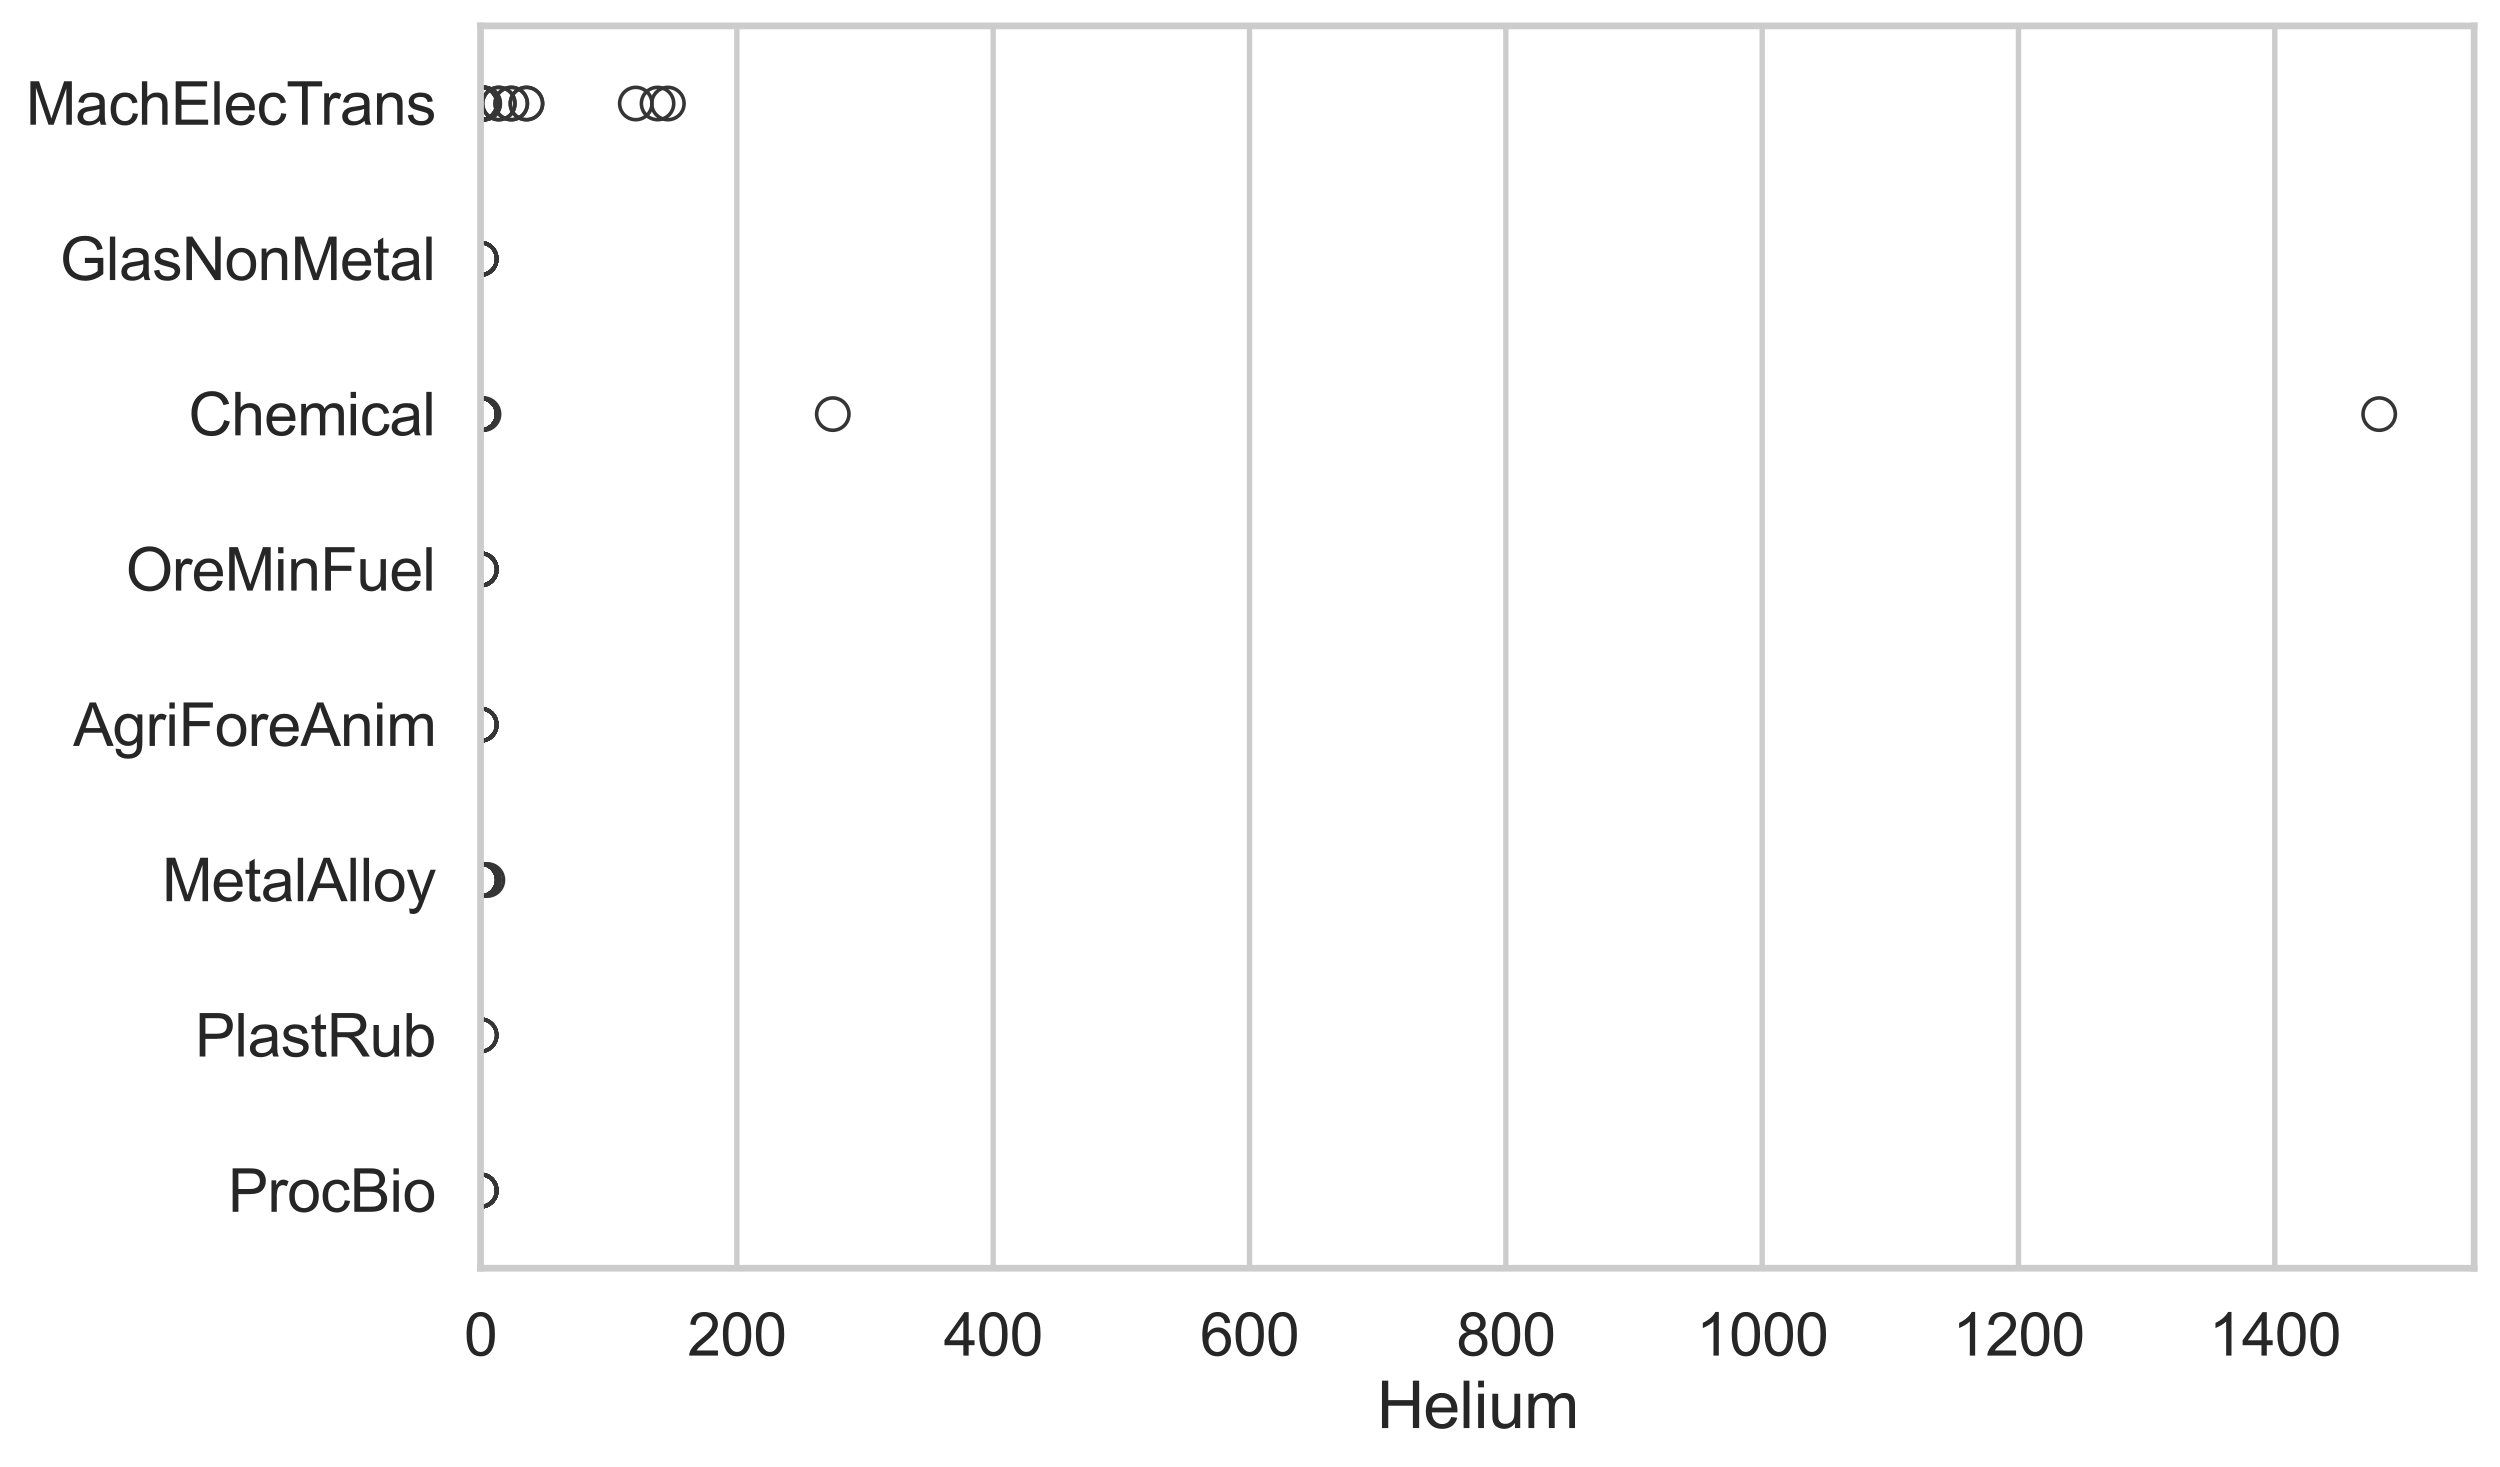 <?xml version="1.0" encoding="utf-8" standalone="no"?>
<!DOCTYPE svg PUBLIC "-//W3C//DTD SVG 1.1//EN"
  "http://www.w3.org/Graphics/SVG/1.1/DTD/svg11.dtd">
<svg xmlns:xlink="http://www.w3.org/1999/xlink" width="695.577pt" height="408.111pt" viewBox="0 0 695.577 408.111" xmlns="http://www.w3.org/2000/svg" version="1.1">
 <defs>
  <style type="text/css">*{stroke-linejoin: round; stroke-linecap: butt}</style>
 </defs>
 <g id="figure_1">
  <g id="patch_1">
   <path d="M 0 408.111 
L 695.577 408.111 
L 695.577 0 
L 0 0 
z
" style="fill: #ffffff"/>
  </g>
  <g id="axes_1">
   <g id="patch_2">
    <path d="M 133.697 352.86 
L 688.377 352.86 
L 688.377 7.2 
L 133.697 7.2 
z
" style="fill: #ffffff"/>
   </g>
   <g id="matplotlib.axis_1">
    <g id="xtick_1">
     <g id="line2d_1">
      <path d="M 133.697 352.86 
L 133.697 7.2 
" clip-path="url(#peb23171f47)" style="fill: none; stroke: #cccccc; stroke-width: 1.5; stroke-linecap: round"/>
     </g>
     <g id="text_1">
      <!-- 0 -->
      <g style="fill: #262626" transform="translate(129.109 377.17) scale(0.165 -0.165)">
       <defs>
        <path id="ArialMT-30" d="M 266 2259 
Q 266 3072 433 3567 
Q 600 4063 929 4331 
Q 1259 4600 1759 4600 
Q 2128 4600 2406 4451 
Q 2684 4303 2865 4023 
Q 3047 3744 3150 3342 
Q 3253 2941 3253 2259 
Q 3253 1453 3087 958 
Q 2922 463 2592 192 
Q 2263 -78 1759 -78 
Q 1097 -78 719 397 
Q 266 969 266 2259 
z
M 844 2259 
Q 844 1131 1108 757 
Q 1372 384 1759 384 
Q 2147 384 2411 759 
Q 2675 1134 2675 2259 
Q 2675 3391 2411 3762 
Q 2147 4134 1753 4134 
Q 1366 4134 1134 3806 
Q 844 3388 844 2259 
z
" transform="scale(0.016)"/>
       </defs>
       <use xlink:href="#ArialMT-30"/>
      </g>
     </g>
    </g>
    <g id="xtick_2">
     <g id="line2d_2">
      <path d="M 205.015 352.86 
L 205.015 7.2 
" clip-path="url(#peb23171f47)" style="fill: none; stroke: #cccccc; stroke-width: 1.5; stroke-linecap: round"/>
     </g>
     <g id="text_2">
      <!-- 200 -->
      <g style="fill: #262626" transform="translate(191.252 377.17) scale(0.165 -0.165)">
       <defs>
        <path id="ArialMT-32" d="M 3222 541 
L 3222 0 
L 194 0 
Q 188 203 259 391 
Q 375 700 629 1000 
Q 884 1300 1366 1694 
Q 2113 2306 2375 2664 
Q 2638 3022 2638 3341 
Q 2638 3675 2398 3904 
Q 2159 4134 1775 4134 
Q 1369 4134 1125 3890 
Q 881 3647 878 3216 
L 300 3275 
Q 359 3922 746 4261 
Q 1134 4600 1788 4600 
Q 2447 4600 2831 4234 
Q 3216 3869 3216 3328 
Q 3216 3053 3103 2787 
Q 2991 2522 2730 2228 
Q 2469 1934 1863 1422 
Q 1356 997 1212 845 
Q 1069 694 975 541 
L 3222 541 
z
" transform="scale(0.016)"/>
       </defs>
       <use xlink:href="#ArialMT-32"/>
       <use xlink:href="#ArialMT-30" transform="translate(55.615 0)"/>
       <use xlink:href="#ArialMT-30" transform="translate(111.23 0)"/>
      </g>
     </g>
    </g>
    <g id="xtick_3">
     <g id="line2d_3">
      <path d="M 276.333 352.86 
L 276.333 7.2 
" clip-path="url(#peb23171f47)" style="fill: none; stroke: #cccccc; stroke-width: 1.5; stroke-linecap: round"/>
     </g>
     <g id="text_3">
      <!-- 400 -->
      <g style="fill: #262626" transform="translate(262.57 377.17) scale(0.165 -0.165)">
       <defs>
        <path id="ArialMT-34" d="M 2069 0 
L 2069 1097 
L 81 1097 
L 81 1613 
L 2172 4581 
L 2631 4581 
L 2631 1613 
L 3250 1613 
L 3250 1097 
L 2631 1097 
L 2631 0 
L 2069 0 
z
M 2069 1613 
L 2069 3678 
L 634 1613 
L 2069 1613 
z
" transform="scale(0.016)"/>
       </defs>
       <use xlink:href="#ArialMT-34"/>
       <use xlink:href="#ArialMT-30" transform="translate(55.615 0)"/>
       <use xlink:href="#ArialMT-30" transform="translate(111.23 0)"/>
      </g>
     </g>
    </g>
    <g id="xtick_4">
     <g id="line2d_4">
      <path d="M 347.651 352.86 
L 347.651 7.2 
" clip-path="url(#peb23171f47)" style="fill: none; stroke: #cccccc; stroke-width: 1.5; stroke-linecap: round"/>
     </g>
     <g id="text_4">
      <!-- 600 -->
      <g style="fill: #262626" transform="translate(333.888 377.17) scale(0.165 -0.165)">
       <defs>
        <path id="ArialMT-36" d="M 3184 3459 
L 2625 3416 
Q 2550 3747 2413 3897 
Q 2184 4138 1850 4138 
Q 1581 4138 1378 3988 
Q 1113 3794 959 3422 
Q 806 3050 800 2363 
Q 1003 2672 1297 2822 
Q 1591 2972 1913 2972 
Q 2475 2972 2870 2558 
Q 3266 2144 3266 1488 
Q 3266 1056 3080 686 
Q 2894 316 2569 119 
Q 2244 -78 1831 -78 
Q 1128 -78 684 439 
Q 241 956 241 2144 
Q 241 3472 731 4075 
Q 1159 4600 1884 4600 
Q 2425 4600 2770 4297 
Q 3116 3994 3184 3459 
z
M 888 1484 
Q 888 1194 1011 928 
Q 1134 663 1356 523 
Q 1578 384 1822 384 
Q 2178 384 2434 671 
Q 2691 959 2691 1453 
Q 2691 1928 2437 2201 
Q 2184 2475 1800 2475 
Q 1419 2475 1153 2201 
Q 888 1928 888 1484 
z
" transform="scale(0.016)"/>
       </defs>
       <use xlink:href="#ArialMT-36"/>
       <use xlink:href="#ArialMT-30" transform="translate(55.615 0)"/>
       <use xlink:href="#ArialMT-30" transform="translate(111.23 0)"/>
      </g>
     </g>
    </g>
    <g id="xtick_5">
     <g id="line2d_5">
      <path d="M 418.969 352.86 
L 418.969 7.2 
" clip-path="url(#peb23171f47)" style="fill: none; stroke: #cccccc; stroke-width: 1.5; stroke-linecap: round"/>
     </g>
     <g id="text_5">
      <!-- 800 -->
      <g style="fill: #262626" transform="translate(405.206 377.17) scale(0.165 -0.165)">
       <defs>
        <path id="ArialMT-38" d="M 1131 2484 
Q 781 2613 612 2850 
Q 444 3088 444 3419 
Q 444 3919 803 4259 
Q 1163 4600 1759 4600 
Q 2359 4600 2725 4251 
Q 3091 3903 3091 3403 
Q 3091 3084 2923 2848 
Q 2756 2613 2416 2484 
Q 2838 2347 3058 2040 
Q 3278 1734 3278 1309 
Q 3278 722 2862 322 
Q 2447 -78 1769 -78 
Q 1091 -78 675 323 
Q 259 725 259 1325 
Q 259 1772 486 2073 
Q 713 2375 1131 2484 
z
M 1019 3438 
Q 1019 3113 1228 2906 
Q 1438 2700 1772 2700 
Q 2097 2700 2305 2904 
Q 2513 3109 2513 3406 
Q 2513 3716 2298 3927 
Q 2084 4138 1766 4138 
Q 1444 4138 1231 3931 
Q 1019 3725 1019 3438 
z
M 838 1322 
Q 838 1081 952 856 
Q 1066 631 1291 507 
Q 1516 384 1775 384 
Q 2178 384 2440 643 
Q 2703 903 2703 1303 
Q 2703 1709 2433 1975 
Q 2163 2241 1756 2241 
Q 1359 2241 1098 1978 
Q 838 1716 838 1322 
z
" transform="scale(0.016)"/>
       </defs>
       <use xlink:href="#ArialMT-38"/>
       <use xlink:href="#ArialMT-30" transform="translate(55.615 0)"/>
       <use xlink:href="#ArialMT-30" transform="translate(111.23 0)"/>
      </g>
     </g>
    </g>
    <g id="xtick_6">
     <g id="line2d_6">
      <path d="M 490.287 352.86 
L 490.287 7.2 
" clip-path="url(#peb23171f47)" style="fill: none; stroke: #cccccc; stroke-width: 1.5; stroke-linecap: round"/>
     </g>
     <g id="text_6">
      <!-- 1000 -->
      <g style="fill: #262626" transform="translate(471.936 377.17) scale(0.165 -0.165)">
       <defs>
        <path id="ArialMT-31" d="M 2384 0 
L 1822 0 
L 1822 3584 
Q 1619 3391 1289 3197 
Q 959 3003 697 2906 
L 697 3450 
Q 1169 3672 1522 3987 
Q 1875 4303 2022 4600 
L 2384 4600 
L 2384 0 
z
" transform="scale(0.016)"/>
       </defs>
       <use xlink:href="#ArialMT-31"/>
       <use xlink:href="#ArialMT-30" transform="translate(55.615 0)"/>
       <use xlink:href="#ArialMT-30" transform="translate(111.23 0)"/>
       <use xlink:href="#ArialMT-30" transform="translate(166.846 0)"/>
      </g>
     </g>
    </g>
    <g id="xtick_7">
     <g id="line2d_7">
      <path d="M 561.606 352.86 
L 561.606 7.2 
" clip-path="url(#peb23171f47)" style="fill: none; stroke: #cccccc; stroke-width: 1.5; stroke-linecap: round"/>
     </g>
     <g id="text_7">
      <!-- 1200 -->
      <g style="fill: #262626" transform="translate(543.254 377.17) scale(0.165 -0.165)">
       <use xlink:href="#ArialMT-31"/>
       <use xlink:href="#ArialMT-32" transform="translate(55.615 0)"/>
       <use xlink:href="#ArialMT-30" transform="translate(111.23 0)"/>
       <use xlink:href="#ArialMT-30" transform="translate(166.846 0)"/>
      </g>
     </g>
    </g>
    <g id="xtick_8">
     <g id="line2d_8">
      <path d="M 632.924 352.86 
L 632.924 7.2 
" clip-path="url(#peb23171f47)" style="fill: none; stroke: #cccccc; stroke-width: 1.5; stroke-linecap: round"/>
     </g>
     <g id="text_8">
      <!-- 1400 -->
      <g style="fill: #262626" transform="translate(614.573 377.17) scale(0.165 -0.165)">
       <use xlink:href="#ArialMT-31"/>
       <use xlink:href="#ArialMT-34" transform="translate(55.615 0)"/>
       <use xlink:href="#ArialMT-30" transform="translate(111.23 0)"/>
       <use xlink:href="#ArialMT-30" transform="translate(166.846 0)"/>
      </g>
     </g>
    </g>
    <g id="text_9">
     <!-- Helium -->
     <g style="fill: #262626" transform="translate(383.031 397.334) scale(0.18 -0.18)">
      <defs>
       <path id="ArialMT-48" d="M 513 0 
L 513 4581 
L 1119 4581 
L 1119 2700 
L 3500 2700 
L 3500 4581 
L 4106 4581 
L 4106 0 
L 3500 0 
L 3500 2159 
L 1119 2159 
L 1119 0 
L 513 0 
z
" transform="scale(0.016)"/>
       <path id="ArialMT-65" d="M 2694 1069 
L 3275 997 
Q 3138 488 2766 206 
Q 2394 -75 1816 -75 
Q 1088 -75 661 373 
Q 234 822 234 1631 
Q 234 2469 665 2931 
Q 1097 3394 1784 3394 
Q 2450 3394 2872 2941 
Q 3294 2488 3294 1666 
Q 3294 1616 3291 1516 
L 816 1516 
Q 847 969 1125 678 
Q 1403 388 1819 388 
Q 2128 388 2347 550 
Q 2566 713 2694 1069 
z
M 847 1978 
L 2700 1978 
Q 2663 2397 2488 2606 
Q 2219 2931 1791 2931 
Q 1403 2931 1139 2672 
Q 875 2413 847 1978 
z
" transform="scale(0.016)"/>
       <path id="ArialMT-6c" d="M 409 0 
L 409 4581 
L 972 4581 
L 972 0 
L 409 0 
z
" transform="scale(0.016)"/>
       <path id="ArialMT-69" d="M 425 3934 
L 425 4581 
L 988 4581 
L 988 3934 
L 425 3934 
z
M 425 0 
L 425 3319 
L 988 3319 
L 988 0 
L 425 0 
z
" transform="scale(0.016)"/>
       <path id="ArialMT-75" d="M 2597 0 
L 2597 488 
Q 2209 -75 1544 -75 
Q 1250 -75 995 37 
Q 741 150 617 320 
Q 494 491 444 738 
Q 409 903 409 1263 
L 409 3319 
L 972 3319 
L 972 1478 
Q 972 1038 1006 884 
Q 1059 663 1231 536 
Q 1403 409 1656 409 
Q 1909 409 2131 539 
Q 2353 669 2445 892 
Q 2538 1116 2538 1541 
L 2538 3319 
L 3100 3319 
L 3100 0 
L 2597 0 
z
" transform="scale(0.016)"/>
       <path id="ArialMT-6d" d="M 422 0 
L 422 3319 
L 925 3319 
L 925 2853 
Q 1081 3097 1340 3245 
Q 1600 3394 1931 3394 
Q 2300 3394 2536 3241 
Q 2772 3088 2869 2813 
Q 3263 3394 3894 3394 
Q 4388 3394 4653 3120 
Q 4919 2847 4919 2278 
L 4919 0 
L 4359 0 
L 4359 2091 
Q 4359 2428 4304 2576 
Q 4250 2725 4106 2815 
Q 3963 2906 3769 2906 
Q 3419 2906 3187 2673 
Q 2956 2441 2956 1928 
L 2956 0 
L 2394 0 
L 2394 2156 
Q 2394 2531 2256 2718 
Q 2119 2906 1806 2906 
Q 1569 2906 1367 2781 
Q 1166 2656 1075 2415 
Q 984 2175 984 1722 
L 984 0 
L 422 0 
z
" transform="scale(0.016)"/>
      </defs>
      <use xlink:href="#ArialMT-48"/>
      <use xlink:href="#ArialMT-65" transform="translate(72.217 0)"/>
      <use xlink:href="#ArialMT-6c" transform="translate(127.832 0)"/>
      <use xlink:href="#ArialMT-69" transform="translate(150.049 0)"/>
      <use xlink:href="#ArialMT-75" transform="translate(172.266 0)"/>
      <use xlink:href="#ArialMT-6d" transform="translate(227.881 0)"/>
     </g>
    </g>
   </g>
   <g id="matplotlib.axis_2">
    <g id="ytick_1">
     <g id="text_10">
      <!-- MachElecTrans -->
      <g style="fill: #262626" transform="translate(7.2 34.709) scale(0.165 -0.165)">
       <defs>
        <path id="ArialMT-4d" d="M 475 0 
L 475 4581 
L 1388 4581 
L 2472 1338 
Q 2622 884 2691 659 
Q 2769 909 2934 1394 
L 4031 4581 
L 4847 4581 
L 4847 0 
L 4263 0 
L 4263 3834 
L 2931 0 
L 2384 0 
L 1059 3900 
L 1059 0 
L 475 0 
z
" transform="scale(0.016)"/>
        <path id="ArialMT-61" d="M 2588 409 
Q 2275 144 1986 34 
Q 1697 -75 1366 -75 
Q 819 -75 525 192 
Q 231 459 231 875 
Q 231 1119 342 1320 
Q 453 1522 633 1644 
Q 813 1766 1038 1828 
Q 1203 1872 1538 1913 
Q 2219 1994 2541 2106 
Q 2544 2222 2544 2253 
Q 2544 2597 2384 2738 
Q 2169 2928 1744 2928 
Q 1347 2928 1158 2789 
Q 969 2650 878 2297 
L 328 2372 
Q 403 2725 575 2942 
Q 747 3159 1072 3276 
Q 1397 3394 1825 3394 
Q 2250 3394 2515 3294 
Q 2781 3194 2906 3042 
Q 3031 2891 3081 2659 
Q 3109 2516 3109 2141 
L 3109 1391 
Q 3109 606 3145 398 
Q 3181 191 3288 0 
L 2700 0 
Q 2613 175 2588 409 
z
M 2541 1666 
Q 2234 1541 1622 1453 
Q 1275 1403 1131 1340 
Q 988 1278 909 1158 
Q 831 1038 831 891 
Q 831 666 1001 516 
Q 1172 366 1500 366 
Q 1825 366 2078 508 
Q 2331 650 2450 897 
Q 2541 1088 2541 1459 
L 2541 1666 
z
" transform="scale(0.016)"/>
        <path id="ArialMT-63" d="M 2588 1216 
L 3141 1144 
Q 3050 572 2676 248 
Q 2303 -75 1759 -75 
Q 1078 -75 664 370 
Q 250 816 250 1647 
Q 250 2184 428 2587 
Q 606 2991 970 3192 
Q 1334 3394 1763 3394 
Q 2303 3394 2647 3120 
Q 2991 2847 3088 2344 
L 2541 2259 
Q 2463 2594 2264 2762 
Q 2066 2931 1784 2931 
Q 1359 2931 1093 2626 
Q 828 2322 828 1663 
Q 828 994 1084 691 
Q 1341 388 1753 388 
Q 2084 388 2306 591 
Q 2528 794 2588 1216 
z
" transform="scale(0.016)"/>
        <path id="ArialMT-68" d="M 422 0 
L 422 4581 
L 984 4581 
L 984 2938 
Q 1378 3394 1978 3394 
Q 2347 3394 2619 3248 
Q 2891 3103 3008 2847 
Q 3125 2591 3125 2103 
L 3125 0 
L 2563 0 
L 2563 2103 
Q 2563 2525 2380 2717 
Q 2197 2909 1863 2909 
Q 1613 2909 1392 2779 
Q 1172 2650 1078 2428 
Q 984 2206 984 1816 
L 984 0 
L 422 0 
z
" transform="scale(0.016)"/>
        <path id="ArialMT-45" d="M 506 0 
L 506 4581 
L 3819 4581 
L 3819 4041 
L 1113 4041 
L 1113 2638 
L 3647 2638 
L 3647 2100 
L 1113 2100 
L 1113 541 
L 3925 541 
L 3925 0 
L 506 0 
z
" transform="scale(0.016)"/>
        <path id="ArialMT-54" d="M 1659 0 
L 1659 4041 
L 150 4041 
L 150 4581 
L 3781 4581 
L 3781 4041 
L 2266 4041 
L 2266 0 
L 1659 0 
z
" transform="scale(0.016)"/>
        <path id="ArialMT-72" d="M 416 0 
L 416 3319 
L 922 3319 
L 922 2816 
Q 1116 3169 1280 3281 
Q 1444 3394 1641 3394 
Q 1925 3394 2219 3213 
L 2025 2691 
Q 1819 2813 1613 2813 
Q 1428 2813 1281 2702 
Q 1134 2591 1072 2394 
Q 978 2094 978 1738 
L 978 0 
L 416 0 
z
" transform="scale(0.016)"/>
        <path id="ArialMT-6e" d="M 422 0 
L 422 3319 
L 928 3319 
L 928 2847 
Q 1294 3394 1984 3394 
Q 2284 3394 2536 3286 
Q 2788 3178 2913 3003 
Q 3038 2828 3088 2588 
Q 3119 2431 3119 2041 
L 3119 0 
L 2556 0 
L 2556 2019 
Q 2556 2363 2490 2533 
Q 2425 2703 2258 2804 
Q 2091 2906 1866 2906 
Q 1506 2906 1245 2678 
Q 984 2450 984 1813 
L 984 0 
L 422 0 
z
" transform="scale(0.016)"/>
        <path id="ArialMT-73" d="M 197 991 
L 753 1078 
Q 800 744 1014 566 
Q 1228 388 1613 388 
Q 2000 388 2187 545 
Q 2375 703 2375 916 
Q 2375 1106 2209 1216 
Q 2094 1291 1634 1406 
Q 1016 1563 777 1677 
Q 538 1791 414 1992 
Q 291 2194 291 2438 
Q 291 2659 392 2848 
Q 494 3038 669 3163 
Q 800 3259 1026 3326 
Q 1253 3394 1513 3394 
Q 1903 3394 2198 3281 
Q 2494 3169 2634 2976 
Q 2775 2784 2828 2463 
L 2278 2388 
Q 2241 2644 2061 2787 
Q 1881 2931 1553 2931 
Q 1166 2931 1000 2803 
Q 834 2675 834 2503 
Q 834 2394 903 2306 
Q 972 2216 1119 2156 
Q 1203 2125 1616 2013 
Q 2213 1853 2448 1751 
Q 2684 1650 2818 1456 
Q 2953 1263 2953 975 
Q 2953 694 2789 445 
Q 2625 197 2315 61 
Q 2006 -75 1616 -75 
Q 969 -75 630 194 
Q 291 463 197 991 
z
" transform="scale(0.016)"/>
       </defs>
       <use xlink:href="#ArialMT-4d"/>
       <use xlink:href="#ArialMT-61" transform="translate(83.301 0)"/>
       <use xlink:href="#ArialMT-63" transform="translate(138.916 0)"/>
       <use xlink:href="#ArialMT-68" transform="translate(188.916 0)"/>
       <use xlink:href="#ArialMT-45" transform="translate(244.531 0)"/>
       <use xlink:href="#ArialMT-6c" transform="translate(311.23 0)"/>
       <use xlink:href="#ArialMT-65" transform="translate(333.447 0)"/>
       <use xlink:href="#ArialMT-63" transform="translate(389.062 0)"/>
       <use xlink:href="#ArialMT-54" transform="translate(439.062 0)"/>
       <use xlink:href="#ArialMT-72" transform="translate(496.396 0)"/>
       <use xlink:href="#ArialMT-61" transform="translate(529.697 0)"/>
       <use xlink:href="#ArialMT-6e" transform="translate(585.312 0)"/>
       <use xlink:href="#ArialMT-73" transform="translate(640.928 0)"/>
      </g>
     </g>
    </g>
    <g id="ytick_2">
     <g id="text_11">
      <!-- GlasNonMetal -->
      <g style="fill: #262626" transform="translate(16.659 77.916) scale(0.165 -0.165)">
       <defs>
        <path id="ArialMT-47" d="M 2638 1797 
L 2638 2334 
L 4578 2338 
L 4578 638 
Q 4131 281 3656 101 
Q 3181 -78 2681 -78 
Q 2006 -78 1454 211 
Q 903 500 622 1047 
Q 341 1594 341 2269 
Q 341 2938 620 3517 
Q 900 4097 1425 4378 
Q 1950 4659 2634 4659 
Q 3131 4659 3532 4498 
Q 3934 4338 4162 4050 
Q 4391 3763 4509 3300 
L 3963 3150 
Q 3859 3500 3706 3700 
Q 3553 3900 3268 4020 
Q 2984 4141 2638 4141 
Q 2222 4141 1919 4014 
Q 1616 3888 1430 3681 
Q 1244 3475 1141 3228 
Q 966 2803 966 2306 
Q 966 1694 1177 1281 
Q 1388 869 1791 669 
Q 2194 469 2647 469 
Q 3041 469 3416 620 
Q 3791 772 3984 944 
L 3984 1797 
L 2638 1797 
z
" transform="scale(0.016)"/>
        <path id="ArialMT-4e" d="M 488 0 
L 488 4581 
L 1109 4581 
L 3516 984 
L 3516 4581 
L 4097 4581 
L 4097 0 
L 3475 0 
L 1069 3600 
L 1069 0 
L 488 0 
z
" transform="scale(0.016)"/>
        <path id="ArialMT-6f" d="M 213 1659 
Q 213 2581 725 3025 
Q 1153 3394 1769 3394 
Q 2453 3394 2887 2945 
Q 3322 2497 3322 1706 
Q 3322 1066 3130 698 
Q 2938 331 2570 128 
Q 2203 -75 1769 -75 
Q 1072 -75 642 372 
Q 213 819 213 1659 
z
M 791 1659 
Q 791 1022 1069 705 
Q 1347 388 1769 388 
Q 2188 388 2466 706 
Q 2744 1025 2744 1678 
Q 2744 2294 2464 2611 
Q 2184 2928 1769 2928 
Q 1347 2928 1069 2612 
Q 791 2297 791 1659 
z
" transform="scale(0.016)"/>
        <path id="ArialMT-74" d="M 1650 503 
L 1731 6 
Q 1494 -44 1306 -44 
Q 1000 -44 831 53 
Q 663 150 594 308 
Q 525 466 525 972 
L 525 2881 
L 113 2881 
L 113 3319 
L 525 3319 
L 525 4141 
L 1084 4478 
L 1084 3319 
L 1650 3319 
L 1650 2881 
L 1084 2881 
L 1084 941 
Q 1084 700 1114 631 
Q 1144 563 1211 522 
Q 1278 481 1403 481 
Q 1497 481 1650 503 
z
" transform="scale(0.016)"/>
       </defs>
       <use xlink:href="#ArialMT-47"/>
       <use xlink:href="#ArialMT-6c" transform="translate(77.783 0)"/>
       <use xlink:href="#ArialMT-61" transform="translate(100 0)"/>
       <use xlink:href="#ArialMT-73" transform="translate(155.615 0)"/>
       <use xlink:href="#ArialMT-4e" transform="translate(205.615 0)"/>
       <use xlink:href="#ArialMT-6f" transform="translate(277.832 0)"/>
       <use xlink:href="#ArialMT-6e" transform="translate(333.447 0)"/>
       <use xlink:href="#ArialMT-4d" transform="translate(389.062 0)"/>
       <use xlink:href="#ArialMT-65" transform="translate(472.363 0)"/>
       <use xlink:href="#ArialMT-74" transform="translate(527.979 0)"/>
       <use xlink:href="#ArialMT-61" transform="translate(555.762 0)"/>
       <use xlink:href="#ArialMT-6c" transform="translate(611.377 0)"/>
      </g>
     </g>
    </g>
    <g id="ytick_3">
     <g id="text_12">
      <!-- Chemical -->
      <g style="fill: #262626" transform="translate(52.428 121.124) scale(0.165 -0.165)">
       <defs>
        <path id="ArialMT-43" d="M 3763 1606 
L 4369 1453 
Q 4178 706 3683 314 
Q 3188 -78 2472 -78 
Q 1731 -78 1267 223 
Q 803 525 561 1097 
Q 319 1669 319 2325 
Q 319 3041 592 3573 
Q 866 4106 1370 4382 
Q 1875 4659 2481 4659 
Q 3169 4659 3637 4309 
Q 4106 3959 4291 3325 
L 3694 3184 
Q 3534 3684 3231 3912 
Q 2928 4141 2469 4141 
Q 1941 4141 1586 3887 
Q 1231 3634 1087 3207 
Q 944 2781 944 2328 
Q 944 1744 1114 1308 
Q 1284 872 1643 656 
Q 2003 441 2422 441 
Q 2931 441 3284 734 
Q 3638 1028 3763 1606 
z
" transform="scale(0.016)"/>
       </defs>
       <use xlink:href="#ArialMT-43"/>
       <use xlink:href="#ArialMT-68" transform="translate(72.217 0)"/>
       <use xlink:href="#ArialMT-65" transform="translate(127.832 0)"/>
       <use xlink:href="#ArialMT-6d" transform="translate(183.447 0)"/>
       <use xlink:href="#ArialMT-69" transform="translate(266.748 0)"/>
       <use xlink:href="#ArialMT-63" transform="translate(288.965 0)"/>
       <use xlink:href="#ArialMT-61" transform="translate(338.965 0)"/>
       <use xlink:href="#ArialMT-6c" transform="translate(394.58 0)"/>
      </g>
     </g>
    </g>
    <g id="ytick_4">
     <g id="text_13">
      <!-- OreMinFuel -->
      <g style="fill: #262626" transform="translate(35.013 164.331) scale(0.165 -0.165)">
       <defs>
        <path id="ArialMT-4f" d="M 309 2231 
Q 309 3372 921 4017 
Q 1534 4663 2503 4663 
Q 3138 4663 3647 4359 
Q 4156 4056 4423 3514 
Q 4691 2972 4691 2284 
Q 4691 1588 4409 1038 
Q 4128 488 3612 205 
Q 3097 -78 2500 -78 
Q 1853 -78 1343 234 
Q 834 547 571 1087 
Q 309 1628 309 2231 
z
M 934 2222 
Q 934 1394 1379 917 
Q 1825 441 2497 441 
Q 3181 441 3623 922 
Q 4066 1403 4066 2288 
Q 4066 2847 3877 3264 
Q 3688 3681 3323 3911 
Q 2959 4141 2506 4141 
Q 1863 4141 1398 3698 
Q 934 3256 934 2222 
z
" transform="scale(0.016)"/>
        <path id="ArialMT-46" d="M 525 0 
L 525 4581 
L 3616 4581 
L 3616 4041 
L 1131 4041 
L 1131 2622 
L 3281 2622 
L 3281 2081 
L 1131 2081 
L 1131 0 
L 525 0 
z
" transform="scale(0.016)"/>
       </defs>
       <use xlink:href="#ArialMT-4f"/>
       <use xlink:href="#ArialMT-72" transform="translate(77.783 0)"/>
       <use xlink:href="#ArialMT-65" transform="translate(111.084 0)"/>
       <use xlink:href="#ArialMT-4d" transform="translate(166.699 0)"/>
       <use xlink:href="#ArialMT-69" transform="translate(250 0)"/>
       <use xlink:href="#ArialMT-6e" transform="translate(272.217 0)"/>
       <use xlink:href="#ArialMT-46" transform="translate(327.832 0)"/>
       <use xlink:href="#ArialMT-75" transform="translate(388.916 0)"/>
       <use xlink:href="#ArialMT-65" transform="translate(444.531 0)"/>
       <use xlink:href="#ArialMT-6c" transform="translate(500.146 0)"/>
      </g>
     </g>
    </g>
    <g id="ytick_5">
     <g id="text_14">
      <!-- AgriForeAnim -->
      <g style="fill: #262626" transform="translate(20.341 207.539) scale(0.165 -0.165)">
       <defs>
        <path id="ArialMT-41" d="M -9 0 
L 1750 4581 
L 2403 4581 
L 4278 0 
L 3588 0 
L 3053 1388 
L 1138 1388 
L 634 0 
L -9 0 
z
M 1313 1881 
L 2866 1881 
L 2388 3150 
Q 2169 3728 2063 4100 
Q 1975 3659 1816 3225 
L 1313 1881 
z
" transform="scale(0.016)"/>
        <path id="ArialMT-67" d="M 319 -275 
L 866 -356 
Q 900 -609 1056 -725 
Q 1266 -881 1628 -881 
Q 2019 -881 2231 -725 
Q 2444 -569 2519 -288 
Q 2563 -116 2559 434 
Q 2191 0 1641 0 
Q 956 0 581 494 
Q 206 988 206 1678 
Q 206 2153 378 2554 
Q 550 2956 876 3175 
Q 1203 3394 1644 3394 
Q 2231 3394 2613 2919 
L 2613 3319 
L 3131 3319 
L 3131 450 
Q 3131 -325 2973 -648 
Q 2816 -972 2473 -1159 
Q 2131 -1347 1631 -1347 
Q 1038 -1347 672 -1080 
Q 306 -813 319 -275 
z
M 784 1719 
Q 784 1066 1043 766 
Q 1303 466 1694 466 
Q 2081 466 2343 764 
Q 2606 1063 2606 1700 
Q 2606 2309 2336 2618 
Q 2066 2928 1684 2928 
Q 1309 2928 1046 2623 
Q 784 2319 784 1719 
z
" transform="scale(0.016)"/>
       </defs>
       <use xlink:href="#ArialMT-41"/>
       <use xlink:href="#ArialMT-67" transform="translate(66.699 0)"/>
       <use xlink:href="#ArialMT-72" transform="translate(122.314 0)"/>
       <use xlink:href="#ArialMT-69" transform="translate(155.615 0)"/>
       <use xlink:href="#ArialMT-46" transform="translate(177.832 0)"/>
       <use xlink:href="#ArialMT-6f" transform="translate(238.916 0)"/>
       <use xlink:href="#ArialMT-72" transform="translate(294.531 0)"/>
       <use xlink:href="#ArialMT-65" transform="translate(327.832 0)"/>
       <use xlink:href="#ArialMT-41" transform="translate(383.447 0)"/>
       <use xlink:href="#ArialMT-6e" transform="translate(450.146 0)"/>
       <use xlink:href="#ArialMT-69" transform="translate(505.762 0)"/>
       <use xlink:href="#ArialMT-6d" transform="translate(527.979 0)"/>
      </g>
     </g>
    </g>
    <g id="ytick_6">
     <g id="text_15">
      <!-- MetalAlloy -->
      <g style="fill: #262626" transform="translate(45.088 250.746) scale(0.165 -0.165)">
       <defs>
        <path id="ArialMT-79" d="M 397 -1278 
L 334 -750 
Q 519 -800 656 -800 
Q 844 -800 956 -737 
Q 1069 -675 1141 -563 
Q 1194 -478 1313 -144 
Q 1328 -97 1363 -6 
L 103 3319 
L 709 3319 
L 1400 1397 
Q 1534 1031 1641 628 
Q 1738 1016 1872 1384 
L 2581 3319 
L 3144 3319 
L 1881 -56 
Q 1678 -603 1566 -809 
Q 1416 -1088 1222 -1217 
Q 1028 -1347 759 -1347 
Q 597 -1347 397 -1278 
z
" transform="scale(0.016)"/>
       </defs>
       <use xlink:href="#ArialMT-4d"/>
       <use xlink:href="#ArialMT-65" transform="translate(83.301 0)"/>
       <use xlink:href="#ArialMT-74" transform="translate(138.916 0)"/>
       <use xlink:href="#ArialMT-61" transform="translate(166.699 0)"/>
       <use xlink:href="#ArialMT-6c" transform="translate(222.314 0)"/>
       <use xlink:href="#ArialMT-41" transform="translate(244.531 0)"/>
       <use xlink:href="#ArialMT-6c" transform="translate(311.23 0)"/>
       <use xlink:href="#ArialMT-6c" transform="translate(333.447 0)"/>
       <use xlink:href="#ArialMT-6f" transform="translate(355.664 0)"/>
       <use xlink:href="#ArialMT-79" transform="translate(411.279 0)"/>
      </g>
     </g>
    </g>
    <g id="ytick_7">
     <g id="text_16">
      <!-- PlastRub -->
      <g style="fill: #262626" transform="translate(54.248 293.954) scale(0.165 -0.165)">
       <defs>
        <path id="ArialMT-50" d="M 494 0 
L 494 4581 
L 2222 4581 
Q 2678 4581 2919 4538 
Q 3256 4481 3484 4323 
Q 3713 4166 3852 3881 
Q 3991 3597 3991 3256 
Q 3991 2672 3619 2267 
Q 3247 1863 2275 1863 
L 1100 1863 
L 1100 0 
L 494 0 
z
M 1100 2403 
L 2284 2403 
Q 2872 2403 3119 2622 
Q 3366 2841 3366 3238 
Q 3366 3525 3220 3729 
Q 3075 3934 2838 4000 
Q 2684 4041 2272 4041 
L 1100 4041 
L 1100 2403 
z
" transform="scale(0.016)"/>
        <path id="ArialMT-52" d="M 503 0 
L 503 4581 
L 2534 4581 
Q 3147 4581 3465 4457 
Q 3784 4334 3975 4021 
Q 4166 3709 4166 3331 
Q 4166 2844 3850 2509 
Q 3534 2175 2875 2084 
Q 3116 1969 3241 1856 
Q 3506 1613 3744 1247 
L 4541 0 
L 3778 0 
L 3172 953 
Q 2906 1366 2734 1584 
Q 2563 1803 2427 1890 
Q 2291 1978 2150 2013 
Q 2047 2034 1813 2034 
L 1109 2034 
L 1109 0 
L 503 0 
z
M 1109 2559 
L 2413 2559 
Q 2828 2559 3062 2645 
Q 3297 2731 3419 2920 
Q 3541 3109 3541 3331 
Q 3541 3656 3305 3865 
Q 3069 4075 2559 4075 
L 1109 4075 
L 1109 2559 
z
" transform="scale(0.016)"/>
        <path id="ArialMT-62" d="M 941 0 
L 419 0 
L 419 4581 
L 981 4581 
L 981 2947 
Q 1338 3394 1891 3394 
Q 2197 3394 2470 3270 
Q 2744 3147 2920 2923 
Q 3097 2700 3197 2384 
Q 3297 2069 3297 1709 
Q 3297 856 2875 390 
Q 2453 -75 1863 -75 
Q 1275 -75 941 416 
L 941 0 
z
M 934 1684 
Q 934 1088 1097 822 
Q 1363 388 1816 388 
Q 2184 388 2453 708 
Q 2722 1028 2722 1663 
Q 2722 2313 2464 2622 
Q 2206 2931 1841 2931 
Q 1472 2931 1203 2611 
Q 934 2291 934 1684 
z
" transform="scale(0.016)"/>
       </defs>
       <use xlink:href="#ArialMT-50"/>
       <use xlink:href="#ArialMT-6c" transform="translate(66.699 0)"/>
       <use xlink:href="#ArialMT-61" transform="translate(88.916 0)"/>
       <use xlink:href="#ArialMT-73" transform="translate(144.531 0)"/>
       <use xlink:href="#ArialMT-74" transform="translate(194.531 0)"/>
       <use xlink:href="#ArialMT-52" transform="translate(222.314 0)"/>
       <use xlink:href="#ArialMT-75" transform="translate(294.531 0)"/>
       <use xlink:href="#ArialMT-62" transform="translate(350.146 0)"/>
      </g>
     </g>
    </g>
    <g id="ytick_8">
     <g id="text_17">
      <!-- ProcBio -->
      <g style="fill: #262626" transform="translate(63.424 337.161) scale(0.165 -0.165)">
       <defs>
        <path id="ArialMT-42" d="M 469 0 
L 469 4581 
L 2188 4581 
Q 2713 4581 3030 4442 
Q 3347 4303 3526 4014 
Q 3706 3725 3706 3409 
Q 3706 3116 3547 2856 
Q 3388 2597 3066 2438 
Q 3481 2316 3704 2022 
Q 3928 1728 3928 1328 
Q 3928 1006 3792 729 
Q 3656 453 3456 303 
Q 3256 153 2954 76 
Q 2653 0 2216 0 
L 469 0 
z
M 1075 2656 
L 2066 2656 
Q 2469 2656 2644 2709 
Q 2875 2778 2992 2937 
Q 3109 3097 3109 3338 
Q 3109 3566 3000 3739 
Q 2891 3913 2687 3977 
Q 2484 4041 1991 4041 
L 1075 4041 
L 1075 2656 
z
M 1075 541 
L 2216 541 
Q 2509 541 2628 563 
Q 2838 600 2978 687 
Q 3119 775 3209 942 
Q 3300 1109 3300 1328 
Q 3300 1584 3169 1773 
Q 3038 1963 2805 2039 
Q 2572 2116 2134 2116 
L 1075 2116 
L 1075 541 
z
" transform="scale(0.016)"/>
       </defs>
       <use xlink:href="#ArialMT-50"/>
       <use xlink:href="#ArialMT-72" transform="translate(66.699 0)"/>
       <use xlink:href="#ArialMT-6f" transform="translate(100 0)"/>
       <use xlink:href="#ArialMT-63" transform="translate(155.615 0)"/>
       <use xlink:href="#ArialMT-42" transform="translate(205.615 0)"/>
       <use xlink:href="#ArialMT-69" transform="translate(272.314 0)"/>
       <use xlink:href="#ArialMT-6f" transform="translate(294.531 0)"/>
      </g>
     </g>
    </g>
   </g>
   <g id="patch_3">
    <path d="M 133.697 11.521 
L 133.697 46.087 
L 133.712 46.087 
L 133.712 11.521 
L 133.697 11.521 
z
" clip-path="url(#peb23171f47)" style="fill: #ca74db; stroke: #353535; stroke-linejoin: miter"/>
   </g>
   <g id="line2d_9">
    <path d="M 133.697 28.804 
L 133.697 28.804 
" clip-path="url(#peb23171f47)" style="fill: none; stroke: #353535"/>
   </g>
   <g id="line2d_10">
    <path d="M 133.712 28.804 
L 133.727 28.804 
" clip-path="url(#peb23171f47)" style="fill: none; stroke: #353535"/>
   </g>
   <g id="line2d_11">
    <path d="M 133.697 20.162 
L 133.697 37.445 
" clip-path="url(#peb23171f47)" style="fill: none; stroke: #353535; stroke-linecap: round"/>
   </g>
   <g id="line2d_12">
    <path d="M 133.727 20.162 
L 133.727 37.445 
" clip-path="url(#peb23171f47)" style="fill: none; stroke: #353535; stroke-linecap: round"/>
   </g>
   <g id="line2d_13">
    <defs>
     <path id="m6df7aa150f" d="M 0 4.5 
C 1.193 4.5 2.338 4.026 3.182 3.182 
C 4.026 2.338 4.5 1.193 4.5 0 
C 4.5 -1.193 4.026 -2.338 3.182 -3.182 
C 2.338 -4.026 1.193 -4.5 0 -4.5 
C -1.193 -4.5 -2.338 -4.026 -3.182 -3.182 
C -4.026 -2.338 -4.5 -1.193 -4.5 0 
C -4.5 1.193 -4.026 2.338 -3.182 3.182 
C -2.338 4.026 -1.193 4.5 0 4.5 
z
" style="stroke: #353535"/>
    </defs>
    <g clip-path="url(#peb23171f47)">
     <use xlink:href="#m6df7aa150f" x="146.475" y="28.804" style="fill-opacity: 0; stroke: #353535"/>
     <use xlink:href="#m6df7aa150f" x="142.243" y="28.804" style="fill-opacity: 0; stroke: #353535"/>
     <use xlink:href="#m6df7aa150f" x="134.362" y="28.804" style="fill-opacity: 0; stroke: #353535"/>
     <use xlink:href="#m6df7aa150f" x="133.8" y="28.804" style="fill-opacity: 0; stroke: #353535"/>
     <use xlink:href="#m6df7aa150f" x="133.766" y="28.804" style="fill-opacity: 0; stroke: #353535"/>
     <use xlink:href="#m6df7aa150f" x="134.723" y="28.804" style="fill-opacity: 0; stroke: #353535"/>
     <use xlink:href="#m6df7aa150f" x="138.785" y="28.804" style="fill-opacity: 0; stroke: #353535"/>
     <use xlink:href="#m6df7aa150f" x="133.87" y="28.804" style="fill-opacity: 0; stroke: #353535"/>
     <use xlink:href="#m6df7aa150f" x="133.851" y="28.804" style="fill-opacity: 0; stroke: #353535"/>
     <use xlink:href="#m6df7aa150f" x="142.243" y="28.804" style="fill-opacity: 0; stroke: #353535"/>
     <use xlink:href="#m6df7aa150f" x="185.833" y="28.804" style="fill-opacity: 0; stroke: #353535"/>
     <use xlink:href="#m6df7aa150f" x="134.583" y="28.804" style="fill-opacity: 0; stroke: #353535"/>
     <use xlink:href="#m6df7aa150f" x="134.31" y="28.804" style="fill-opacity: 0; stroke: #353535"/>
     <use xlink:href="#m6df7aa150f" x="138.785" y="28.804" style="fill-opacity: 0; stroke: #353535"/>
     <use xlink:href="#m6df7aa150f" x="134.642" y="28.804" style="fill-opacity: 0; stroke: #353535"/>
     <use xlink:href="#m6df7aa150f" x="182.952" y="28.804" style="fill-opacity: 0; stroke: #353535"/>
     <use xlink:href="#m6df7aa150f" x="146.475" y="28.804" style="fill-opacity: 0; stroke: #353535"/>
     <use xlink:href="#m6df7aa150f" x="134.314" y="28.804" style="fill-opacity: 0; stroke: #353535"/>
     <use xlink:href="#m6df7aa150f" x="134.204" y="28.804" style="fill-opacity: 0; stroke: #353535"/>
     <use xlink:href="#m6df7aa150f" x="133.753" y="28.804" style="fill-opacity: 0; stroke: #353535"/>
     <use xlink:href="#m6df7aa150f" x="134.236" y="28.804" style="fill-opacity: 0; stroke: #353535"/>
     <use xlink:href="#m6df7aa150f" x="176.898" y="28.804" style="fill-opacity: 0; stroke: #353535"/>
     <use xlink:href="#m6df7aa150f" x="133.924" y="28.804" style="fill-opacity: 0; stroke: #353535"/>
     <use xlink:href="#m6df7aa150f" x="133.75" y="28.804" style="fill-opacity: 0; stroke: #353535"/>
     <use xlink:href="#m6df7aa150f" x="134.583" y="28.804" style="fill-opacity: 0; stroke: #353535"/>
     <use xlink:href="#m6df7aa150f" x="133.836" y="28.804" style="fill-opacity: 0; stroke: #353535"/>
     <use xlink:href="#m6df7aa150f" x="133.851" y="28.804" style="fill-opacity: 0; stroke: #353535"/>
    </g>
   </g>
   <g id="patch_4">
    <path d="M 133.697 54.728 
L 133.697 89.294 
L 133.697 89.294 
L 133.697 54.728 
L 133.697 54.728 
z
" clip-path="url(#peb23171f47)" style="fill: #5ca236; stroke: #353535; stroke-linejoin: miter"/>
   </g>
   <g id="line2d_14">
    <path d="M 133.697 72.011 
L 133.697 72.011 
" clip-path="url(#peb23171f47)" style="fill: none; stroke: #353535"/>
   </g>
   <g id="line2d_15">
    <path d="M 133.697 72.011 
L 133.697 72.011 
" clip-path="url(#peb23171f47)" style="fill: none; stroke: #353535"/>
   </g>
   <g id="line2d_16">
    <path d="M 133.697 63.37 
L 133.697 80.653 
" clip-path="url(#peb23171f47)" style="fill: none; stroke: #353535; stroke-linecap: round"/>
   </g>
   <g id="line2d_17">
    <path d="M 133.697 63.37 
L 133.697 80.653 
" clip-path="url(#peb23171f47)" style="fill: none; stroke: #353535; stroke-linecap: round"/>
   </g>
   <g id="line2d_18">
    <g clip-path="url(#peb23171f47)">
     <use xlink:href="#m6df7aa150f" x="133.697" y="72.011" style="fill-opacity: 0; stroke: #353535"/>
     <use xlink:href="#m6df7aa150f" x="133.697" y="72.011" style="fill-opacity: 0; stroke: #353535"/>
     <use xlink:href="#m6df7aa150f" x="133.697" y="72.011" style="fill-opacity: 0; stroke: #353535"/>
     <use xlink:href="#m6df7aa150f" x="133.697" y="72.011" style="fill-opacity: 0; stroke: #353535"/>
     <use xlink:href="#m6df7aa150f" x="133.697" y="72.011" style="fill-opacity: 0; stroke: #353535"/>
     <use xlink:href="#m6df7aa150f" x="133.697" y="72.011" style="fill-opacity: 0; stroke: #353535"/>
     <use xlink:href="#m6df7aa150f" x="133.697" y="72.011" style="fill-opacity: 0; stroke: #353535"/>
     <use xlink:href="#m6df7aa150f" x="133.697" y="72.011" style="fill-opacity: 0; stroke: #353535"/>
     <use xlink:href="#m6df7aa150f" x="133.697" y="72.011" style="fill-opacity: 0; stroke: #353535"/>
     <use xlink:href="#m6df7aa150f" x="133.697" y="72.011" style="fill-opacity: 0; stroke: #353535"/>
     <use xlink:href="#m6df7aa150f" x="133.697" y="72.011" style="fill-opacity: 0; stroke: #353535"/>
     <use xlink:href="#m6df7aa150f" x="133.697" y="72.011" style="fill-opacity: 0; stroke: #353535"/>
     <use xlink:href="#m6df7aa150f" x="133.697" y="72.011" style="fill-opacity: 0; stroke: #353535"/>
     <use xlink:href="#m6df7aa150f" x="133.697" y="72.011" style="fill-opacity: 0; stroke: #353535"/>
     <use xlink:href="#m6df7aa150f" x="133.697" y="72.011" style="fill-opacity: 0; stroke: #353535"/>
     <use xlink:href="#m6df7aa150f" x="133.697" y="72.011" style="fill-opacity: 0; stroke: #353535"/>
     <use xlink:href="#m6df7aa150f" x="133.697" y="72.011" style="fill-opacity: 0; stroke: #353535"/>
    </g>
   </g>
   <g id="patch_5">
    <path d="M 133.697 97.936 
L 133.697 132.502 
L 133.698 132.502 
L 133.698 97.936 
L 133.697 97.936 
z
" clip-path="url(#peb23171f47)" style="fill: #68afd7; stroke: #353535; stroke-linejoin: miter"/>
   </g>
   <g id="line2d_19">
    <path d="M 133.697 115.219 
L 133.697 115.219 
" clip-path="url(#peb23171f47)" style="fill: none; stroke: #353535"/>
   </g>
   <g id="line2d_20">
    <path d="M 133.698 115.219 
L 133.698 115.219 
" clip-path="url(#peb23171f47)" style="fill: none; stroke: #353535"/>
   </g>
   <g id="line2d_21">
    <path d="M 133.697 106.577 
L 133.697 123.86 
" clip-path="url(#peb23171f47)" style="fill: none; stroke: #353535; stroke-linecap: round"/>
   </g>
   <g id="line2d_22">
    <path d="M 133.698 106.577 
L 133.698 123.86 
" clip-path="url(#peb23171f47)" style="fill: none; stroke: #353535; stroke-linecap: round"/>
   </g>
   <g id="line2d_23">
    <g clip-path="url(#peb23171f47)">
     <use xlink:href="#m6df7aa150f" x="133.7" y="115.219" style="fill-opacity: 0; stroke: #353535"/>
     <use xlink:href="#m6df7aa150f" x="133.699" y="115.219" style="fill-opacity: 0; stroke: #353535"/>
     <use xlink:href="#m6df7aa150f" x="133.7" y="115.219" style="fill-opacity: 0; stroke: #353535"/>
     <use xlink:href="#m6df7aa150f" x="133.739" y="115.219" style="fill-opacity: 0; stroke: #353535"/>
     <use xlink:href="#m6df7aa150f" x="133.7" y="115.219" style="fill-opacity: 0; stroke: #353535"/>
     <use xlink:href="#m6df7aa150f" x="133.702" y="115.219" style="fill-opacity: 0; stroke: #353535"/>
     <use xlink:href="#m6df7aa150f" x="133.698" y="115.219" style="fill-opacity: 0; stroke: #353535"/>
     <use xlink:href="#m6df7aa150f" x="133.698" y="115.219" style="fill-opacity: 0; stroke: #353535"/>
     <use xlink:href="#m6df7aa150f" x="133.7" y="115.219" style="fill-opacity: 0; stroke: #353535"/>
     <use xlink:href="#m6df7aa150f" x="133.699" y="115.219" style="fill-opacity: 0; stroke: #353535"/>
     <use xlink:href="#m6df7aa150f" x="133.706" y="115.219" style="fill-opacity: 0; stroke: #353535"/>
     <use xlink:href="#m6df7aa150f" x="133.699" y="115.219" style="fill-opacity: 0; stroke: #353535"/>
     <use xlink:href="#m6df7aa150f" x="134.515" y="115.219" style="fill-opacity: 0; stroke: #353535"/>
     <use xlink:href="#m6df7aa150f" x="133.698" y="115.219" style="fill-opacity: 0; stroke: #353535"/>
     <use xlink:href="#m6df7aa150f" x="133.699" y="115.219" style="fill-opacity: 0; stroke: #353535"/>
     <use xlink:href="#m6df7aa150f" x="133.699" y="115.219" style="fill-opacity: 0; stroke: #353535"/>
     <use xlink:href="#m6df7aa150f" x="133.699" y="115.219" style="fill-opacity: 0; stroke: #353535"/>
     <use xlink:href="#m6df7aa150f" x="133.699" y="115.219" style="fill-opacity: 0; stroke: #353535"/>
     <use xlink:href="#m6df7aa150f" x="133.699" y="115.219" style="fill-opacity: 0; stroke: #353535"/>
     <use xlink:href="#m6df7aa150f" x="133.699" y="115.219" style="fill-opacity: 0; stroke: #353535"/>
     <use xlink:href="#m6df7aa150f" x="133.699" y="115.219" style="fill-opacity: 0; stroke: #353535"/>
     <use xlink:href="#m6df7aa150f" x="133.703" y="115.219" style="fill-opacity: 0; stroke: #353535"/>
     <use xlink:href="#m6df7aa150f" x="133.71" y="115.219" style="fill-opacity: 0; stroke: #353535"/>
     <use xlink:href="#m6df7aa150f" x="133.707" y="115.219" style="fill-opacity: 0; stroke: #353535"/>
     <use xlink:href="#m6df7aa150f" x="133.699" y="115.219" style="fill-opacity: 0; stroke: #353535"/>
     <use xlink:href="#m6df7aa150f" x="133.703" y="115.219" style="fill-opacity: 0; stroke: #353535"/>
     <use xlink:href="#m6df7aa150f" x="133.701" y="115.219" style="fill-opacity: 0; stroke: #353535"/>
     <use xlink:href="#m6df7aa150f" x="133.724" y="115.219" style="fill-opacity: 0; stroke: #353535"/>
     <use xlink:href="#m6df7aa150f" x="133.7" y="115.219" style="fill-opacity: 0; stroke: #353535"/>
     <use xlink:href="#m6df7aa150f" x="133.699" y="115.219" style="fill-opacity: 0; stroke: #353535"/>
     <use xlink:href="#m6df7aa150f" x="133.699" y="115.219" style="fill-opacity: 0; stroke: #353535"/>
     <use xlink:href="#m6df7aa150f" x="133.7" y="115.219" style="fill-opacity: 0; stroke: #353535"/>
     <use xlink:href="#m6df7aa150f" x="133.699" y="115.219" style="fill-opacity: 0; stroke: #353535"/>
     <use xlink:href="#m6df7aa150f" x="133.7" y="115.219" style="fill-opacity: 0; stroke: #353535"/>
     <use xlink:href="#m6df7aa150f" x="133.699" y="115.219" style="fill-opacity: 0; stroke: #353535"/>
     <use xlink:href="#m6df7aa150f" x="133.708" y="115.219" style="fill-opacity: 0; stroke: #353535"/>
     <use xlink:href="#m6df7aa150f" x="133.713" y="115.219" style="fill-opacity: 0; stroke: #353535"/>
     <use xlink:href="#m6df7aa150f" x="133.705" y="115.219" style="fill-opacity: 0; stroke: #353535"/>
     <use xlink:href="#m6df7aa150f" x="133.701" y="115.219" style="fill-opacity: 0; stroke: #353535"/>
     <use xlink:href="#m6df7aa150f" x="133.701" y="115.219" style="fill-opacity: 0; stroke: #353535"/>
     <use xlink:href="#m6df7aa150f" x="133.721" y="115.219" style="fill-opacity: 0; stroke: #353535"/>
     <use xlink:href="#m6df7aa150f" x="133.7" y="115.219" style="fill-opacity: 0; stroke: #353535"/>
     <use xlink:href="#m6df7aa150f" x="133.699" y="115.219" style="fill-opacity: 0; stroke: #353535"/>
     <use xlink:href="#m6df7aa150f" x="133.699" y="115.219" style="fill-opacity: 0; stroke: #353535"/>
     <use xlink:href="#m6df7aa150f" x="133.699" y="115.219" style="fill-opacity: 0; stroke: #353535"/>
     <use xlink:href="#m6df7aa150f" x="133.701" y="115.219" style="fill-opacity: 0; stroke: #353535"/>
     <use xlink:href="#m6df7aa150f" x="133.699" y="115.219" style="fill-opacity: 0; stroke: #353535"/>
     <use xlink:href="#m6df7aa150f" x="133.699" y="115.219" style="fill-opacity: 0; stroke: #353535"/>
     <use xlink:href="#m6df7aa150f" x="133.699" y="115.219" style="fill-opacity: 0; stroke: #353535"/>
     <use xlink:href="#m6df7aa150f" x="133.699" y="115.219" style="fill-opacity: 0; stroke: #353535"/>
     <use xlink:href="#m6df7aa150f" x="231.708" y="115.219" style="fill-opacity: 0; stroke: #353535"/>
     <use xlink:href="#m6df7aa150f" x="133.699" y="115.219" style="fill-opacity: 0; stroke: #353535"/>
     <use xlink:href="#m6df7aa150f" x="133.699" y="115.219" style="fill-opacity: 0; stroke: #353535"/>
     <use xlink:href="#m6df7aa150f" x="133.916" y="115.219" style="fill-opacity: 0; stroke: #353535"/>
     <use xlink:href="#m6df7aa150f" x="133.701" y="115.219" style="fill-opacity: 0; stroke: #353535"/>
     <use xlink:href="#m6df7aa150f" x="133.699" y="115.219" style="fill-opacity: 0; stroke: #353535"/>
     <use xlink:href="#m6df7aa150f" x="133.699" y="115.219" style="fill-opacity: 0; stroke: #353535"/>
     <use xlink:href="#m6df7aa150f" x="133.702" y="115.219" style="fill-opacity: 0; stroke: #353535"/>
     <use xlink:href="#m6df7aa150f" x="133.711" y="115.219" style="fill-opacity: 0; stroke: #353535"/>
     <use xlink:href="#m6df7aa150f" x="133.701" y="115.219" style="fill-opacity: 0; stroke: #353535"/>
     <use xlink:href="#m6df7aa150f" x="133.699" y="115.219" style="fill-opacity: 0; stroke: #353535"/>
     <use xlink:href="#m6df7aa150f" x="133.7" y="115.219" style="fill-opacity: 0; stroke: #353535"/>
     <use xlink:href="#m6df7aa150f" x="133.699" y="115.219" style="fill-opacity: 0; stroke: #353535"/>
     <use xlink:href="#m6df7aa150f" x="133.804" y="115.219" style="fill-opacity: 0; stroke: #353535"/>
     <use xlink:href="#m6df7aa150f" x="133.699" y="115.219" style="fill-opacity: 0; stroke: #353535"/>
     <use xlink:href="#m6df7aa150f" x="133.7" y="115.219" style="fill-opacity: 0; stroke: #353535"/>
     <use xlink:href="#m6df7aa150f" x="661.964" y="115.219" style="fill-opacity: 0; stroke: #353535"/>
     <use xlink:href="#m6df7aa150f" x="133.699" y="115.219" style="fill-opacity: 0; stroke: #353535"/>
     <use xlink:href="#m6df7aa150f" x="133.699" y="115.219" style="fill-opacity: 0; stroke: #353535"/>
     <use xlink:href="#m6df7aa150f" x="133.701" y="115.219" style="fill-opacity: 0; stroke: #353535"/>
     <use xlink:href="#m6df7aa150f" x="133.698" y="115.219" style="fill-opacity: 0; stroke: #353535"/>
     <use xlink:href="#m6df7aa150f" x="133.703" y="115.219" style="fill-opacity: 0; stroke: #353535"/>
     <use xlink:href="#m6df7aa150f" x="133.699" y="115.219" style="fill-opacity: 0; stroke: #353535"/>
     <use xlink:href="#m6df7aa150f" x="133.699" y="115.219" style="fill-opacity: 0; stroke: #353535"/>
     <use xlink:href="#m6df7aa150f" x="133.699" y="115.219" style="fill-opacity: 0; stroke: #353535"/>
     <use xlink:href="#m6df7aa150f" x="133.699" y="115.219" style="fill-opacity: 0; stroke: #353535"/>
     <use xlink:href="#m6df7aa150f" x="133.699" y="115.219" style="fill-opacity: 0; stroke: #353535"/>
     <use xlink:href="#m6df7aa150f" x="133.7" y="115.219" style="fill-opacity: 0; stroke: #353535"/>
     <use xlink:href="#m6df7aa150f" x="133.747" y="115.219" style="fill-opacity: 0; stroke: #353535"/>
     <use xlink:href="#m6df7aa150f" x="133.699" y="115.219" style="fill-opacity: 0; stroke: #353535"/>
     <use xlink:href="#m6df7aa150f" x="133.713" y="115.219" style="fill-opacity: 0; stroke: #353535"/>
     <use xlink:href="#m6df7aa150f" x="133.701" y="115.219" style="fill-opacity: 0; stroke: #353535"/>
    </g>
   </g>
   <g id="patch_6">
    <path d="M 133.697 141.143 
L 133.697 175.709 
L 133.697 175.709 
L 133.697 141.143 
L 133.697 141.143 
z
" clip-path="url(#peb23171f47)" style="fill: #daac58; stroke: #353535; stroke-linejoin: miter"/>
   </g>
   <g id="line2d_24">
    <path d="M 133.697 158.426 
L 133.697 158.426 
" clip-path="url(#peb23171f47)" style="fill: none; stroke: #353535"/>
   </g>
   <g id="line2d_25">
    <path d="M 133.697 158.426 
L 133.697 158.426 
" clip-path="url(#peb23171f47)" style="fill: none; stroke: #353535"/>
   </g>
   <g id="line2d_26">
    <path d="M 133.697 149.785 
L 133.697 167.068 
" clip-path="url(#peb23171f47)" style="fill: none; stroke: #353535; stroke-linecap: round"/>
   </g>
   <g id="line2d_27">
    <path d="M 133.697 149.785 
L 133.697 167.068 
" clip-path="url(#peb23171f47)" style="fill: none; stroke: #353535; stroke-linecap: round"/>
   </g>
   <g id="line2d_28">
    <g clip-path="url(#peb23171f47)">
     <use xlink:href="#m6df7aa150f" x="133.697" y="158.426" style="fill-opacity: 0; stroke: #353535"/>
     <use xlink:href="#m6df7aa150f" x="133.729" y="158.426" style="fill-opacity: 0; stroke: #353535"/>
     <use xlink:href="#m6df7aa150f" x="133.697" y="158.426" style="fill-opacity: 0; stroke: #353535"/>
     <use xlink:href="#m6df7aa150f" x="133.73" y="158.426" style="fill-opacity: 0; stroke: #353535"/>
     <use xlink:href="#m6df7aa150f" x="133.697" y="158.426" style="fill-opacity: 0; stroke: #353535"/>
     <use xlink:href="#m6df7aa150f" x="133.697" y="158.426" style="fill-opacity: 0; stroke: #353535"/>
     <use xlink:href="#m6df7aa150f" x="133.726" y="158.426" style="fill-opacity: 0; stroke: #353535"/>
     <use xlink:href="#m6df7aa150f" x="133.727" y="158.426" style="fill-opacity: 0; stroke: #353535"/>
     <use xlink:href="#m6df7aa150f" x="133.725" y="158.426" style="fill-opacity: 0; stroke: #353535"/>
     <use xlink:href="#m6df7aa150f" x="133.725" y="158.426" style="fill-opacity: 0; stroke: #353535"/>
     <use xlink:href="#m6df7aa150f" x="133.732" y="158.426" style="fill-opacity: 0; stroke: #353535"/>
     <use xlink:href="#m6df7aa150f" x="133.697" y="158.426" style="fill-opacity: 0; stroke: #353535"/>
     <use xlink:href="#m6df7aa150f" x="133.697" y="158.426" style="fill-opacity: 0; stroke: #353535"/>
     <use xlink:href="#m6df7aa150f" x="133.697" y="158.426" style="fill-opacity: 0; stroke: #353535"/>
     <use xlink:href="#m6df7aa150f" x="133.697" y="158.426" style="fill-opacity: 0; stroke: #353535"/>
     <use xlink:href="#m6df7aa150f" x="133.732" y="158.426" style="fill-opacity: 0; stroke: #353535"/>
     <use xlink:href="#m6df7aa150f" x="133.697" y="158.426" style="fill-opacity: 0; stroke: #353535"/>
     <use xlink:href="#m6df7aa150f" x="133.7" y="158.426" style="fill-opacity: 0; stroke: #353535"/>
     <use xlink:href="#m6df7aa150f" x="133.697" y="158.426" style="fill-opacity: 0; stroke: #353535"/>
     <use xlink:href="#m6df7aa150f" x="133.729" y="158.426" style="fill-opacity: 0; stroke: #353535"/>
     <use xlink:href="#m6df7aa150f" x="133.697" y="158.426" style="fill-opacity: 0; stroke: #353535"/>
     <use xlink:href="#m6df7aa150f" x="133.729" y="158.426" style="fill-opacity: 0; stroke: #353535"/>
     <use xlink:href="#m6df7aa150f" x="133.697" y="158.426" style="fill-opacity: 0; stroke: #353535"/>
     <use xlink:href="#m6df7aa150f" x="133.697" y="158.426" style="fill-opacity: 0; stroke: #353535"/>
     <use xlink:href="#m6df7aa150f" x="133.7" y="158.426" style="fill-opacity: 0; stroke: #353535"/>
     <use xlink:href="#m6df7aa150f" x="133.729" y="158.426" style="fill-opacity: 0; stroke: #353535"/>
     <use xlink:href="#m6df7aa150f" x="133.721" y="158.426" style="fill-opacity: 0; stroke: #353535"/>
    </g>
   </g>
   <g id="patch_7">
    <path d="M 133.697 184.351 
L 133.697 218.917 
L 133.697 218.917 
L 133.697 184.351 
L 133.697 184.351 
z
" clip-path="url(#peb23171f47)" style="fill: #166c9c; stroke: #353535; stroke-linejoin: miter"/>
   </g>
   <g id="line2d_29">
    <path d="M 133.697 201.634 
L 133.697 201.634 
" clip-path="url(#peb23171f47)" style="fill: none; stroke: #353535"/>
   </g>
   <g id="line2d_30">
    <path d="M 133.697 201.634 
L 133.697 201.634 
" clip-path="url(#peb23171f47)" style="fill: none; stroke: #353535"/>
   </g>
   <g id="line2d_31">
    <path d="M 133.697 192.992 
L 133.697 210.275 
" clip-path="url(#peb23171f47)" style="fill: none; stroke: #353535; stroke-linecap: round"/>
   </g>
   <g id="line2d_32">
    <path d="M 133.697 192.992 
L 133.697 210.275 
" clip-path="url(#peb23171f47)" style="fill: none; stroke: #353535; stroke-linecap: round"/>
   </g>
   <g id="line2d_33">
    <g clip-path="url(#peb23171f47)">
     <use xlink:href="#m6df7aa150f" x="133.697" y="201.634" style="fill-opacity: 0; stroke: #353535"/>
     <use xlink:href="#m6df7aa150f" x="133.697" y="201.634" style="fill-opacity: 0; stroke: #353535"/>
     <use xlink:href="#m6df7aa150f" x="133.697" y="201.634" style="fill-opacity: 0; stroke: #353535"/>
     <use xlink:href="#m6df7aa150f" x="133.697" y="201.634" style="fill-opacity: 0; stroke: #353535"/>
     <use xlink:href="#m6df7aa150f" x="133.697" y="201.634" style="fill-opacity: 0; stroke: #353535"/>
     <use xlink:href="#m6df7aa150f" x="133.697" y="201.634" style="fill-opacity: 0; stroke: #353535"/>
     <use xlink:href="#m6df7aa150f" x="133.697" y="201.634" style="fill-opacity: 0; stroke: #353535"/>
     <use xlink:href="#m6df7aa150f" x="133.697" y="201.634" style="fill-opacity: 0; stroke: #353535"/>
     <use xlink:href="#m6df7aa150f" x="133.697" y="201.634" style="fill-opacity: 0; stroke: #353535"/>
     <use xlink:href="#m6df7aa150f" x="133.697" y="201.634" style="fill-opacity: 0; stroke: #353535"/>
     <use xlink:href="#m6df7aa150f" x="133.697" y="201.634" style="fill-opacity: 0; stroke: #353535"/>
     <use xlink:href="#m6df7aa150f" x="133.697" y="201.634" style="fill-opacity: 0; stroke: #353535"/>
     <use xlink:href="#m6df7aa150f" x="133.697" y="201.634" style="fill-opacity: 0; stroke: #353535"/>
     <use xlink:href="#m6df7aa150f" x="133.697" y="201.634" style="fill-opacity: 0; stroke: #353535"/>
     <use xlink:href="#m6df7aa150f" x="133.697" y="201.634" style="fill-opacity: 0; stroke: #353535"/>
     <use xlink:href="#m6df7aa150f" x="133.697" y="201.634" style="fill-opacity: 0; stroke: #353535"/>
     <use xlink:href="#m6df7aa150f" x="133.697" y="201.634" style="fill-opacity: 0; stroke: #353535"/>
     <use xlink:href="#m6df7aa150f" x="133.697" y="201.634" style="fill-opacity: 0; stroke: #353535"/>
     <use xlink:href="#m6df7aa150f" x="133.697" y="201.634" style="fill-opacity: 0; stroke: #353535"/>
     <use xlink:href="#m6df7aa150f" x="133.697" y="201.634" style="fill-opacity: 0; stroke: #353535"/>
     <use xlink:href="#m6df7aa150f" x="133.697" y="201.634" style="fill-opacity: 0; stroke: #353535"/>
     <use xlink:href="#m6df7aa150f" x="133.697" y="201.634" style="fill-opacity: 0; stroke: #353535"/>
     <use xlink:href="#m6df7aa150f" x="133.697" y="201.634" style="fill-opacity: 0; stroke: #353535"/>
    </g>
   </g>
   <g id="patch_8">
    <path d="M 133.697 227.558 
L 133.697 262.124 
L 133.698 262.124 
L 133.698 227.558 
L 133.697 227.558 
z
" clip-path="url(#peb23171f47)" style="fill: #ba611b; stroke: #353535; stroke-linejoin: miter"/>
   </g>
   <g id="line2d_34">
    <path d="M 133.697 244.841 
L 133.697 244.841 
" clip-path="url(#peb23171f47)" style="fill: none; stroke: #353535"/>
   </g>
   <g id="line2d_35">
    <path d="M 133.698 244.841 
L 133.698 244.841 
" clip-path="url(#peb23171f47)" style="fill: none; stroke: #353535"/>
   </g>
   <g id="line2d_36">
    <path d="M 133.697 236.2 
L 133.697 253.483 
" clip-path="url(#peb23171f47)" style="fill: none; stroke: #353535; stroke-linecap: round"/>
   </g>
   <g id="line2d_37">
    <path d="M 133.698 236.2 
L 133.698 253.483 
" clip-path="url(#peb23171f47)" style="fill: none; stroke: #353535; stroke-linecap: round"/>
   </g>
   <g id="line2d_38">
    <g clip-path="url(#peb23171f47)">
     <use xlink:href="#m6df7aa150f" x="135.592" y="244.841" style="fill-opacity: 0; stroke: #353535"/>
     <use xlink:href="#m6df7aa150f" x="133.701" y="244.841" style="fill-opacity: 0; stroke: #353535"/>
     <use xlink:href="#m6df7aa150f" x="133.699" y="244.841" style="fill-opacity: 0; stroke: #353535"/>
     <use xlink:href="#m6df7aa150f" x="133.699" y="244.841" style="fill-opacity: 0; stroke: #353535"/>
     <use xlink:href="#m6df7aa150f" x="133.703" y="244.841" style="fill-opacity: 0; stroke: #353535"/>
     <use xlink:href="#m6df7aa150f" x="133.699" y="244.841" style="fill-opacity: 0; stroke: #353535"/>
     <use xlink:href="#m6df7aa150f" x="133.699" y="244.841" style="fill-opacity: 0; stroke: #353535"/>
     <use xlink:href="#m6df7aa150f" x="134.453" y="244.841" style="fill-opacity: 0; stroke: #353535"/>
     <use xlink:href="#m6df7aa150f" x="133.846" y="244.841" style="fill-opacity: 0; stroke: #353535"/>
     <use xlink:href="#m6df7aa150f" x="133.703" y="244.841" style="fill-opacity: 0; stroke: #353535"/>
     <use xlink:href="#m6df7aa150f" x="133.699" y="244.841" style="fill-opacity: 0; stroke: #353535"/>
     <use xlink:href="#m6df7aa150f" x="133.704" y="244.841" style="fill-opacity: 0; stroke: #353535"/>
     <use xlink:href="#m6df7aa150f" x="133.698" y="244.841" style="fill-opacity: 0; stroke: #353535"/>
     <use xlink:href="#m6df7aa150f" x="134.665" y="244.841" style="fill-opacity: 0; stroke: #353535"/>
     <use xlink:href="#m6df7aa150f" x="133.699" y="244.841" style="fill-opacity: 0; stroke: #353535"/>
     <use xlink:href="#m6df7aa150f" x="134.382" y="244.841" style="fill-opacity: 0; stroke: #353535"/>
     <use xlink:href="#m6df7aa150f" x="133.705" y="244.841" style="fill-opacity: 0; stroke: #353535"/>
     <use xlink:href="#m6df7aa150f" x="133.709" y="244.841" style="fill-opacity: 0; stroke: #353535"/>
     <use xlink:href="#m6df7aa150f" x="133.802" y="244.841" style="fill-opacity: 0; stroke: #353535"/>
    </g>
   </g>
   <g id="patch_9">
    <path d="M 133.697 270.766 
L 133.697 305.332 
L 133.697 305.332 
L 133.697 270.766 
L 133.697 270.766 
z
" clip-path="url(#peb23171f47)" style="fill: #e33eb2; stroke: #353535; stroke-linejoin: miter"/>
   </g>
   <g id="line2d_39">
    <path d="M 133.697 288.049 
L 133.697 288.049 
" clip-path="url(#peb23171f47)" style="fill: none; stroke: #353535"/>
   </g>
   <g id="line2d_40">
    <path d="M 133.697 288.049 
L 133.698 288.049 
" clip-path="url(#peb23171f47)" style="fill: none; stroke: #353535"/>
   </g>
   <g id="line2d_41">
    <path d="M 133.697 279.407 
L 133.697 296.69 
" clip-path="url(#peb23171f47)" style="fill: none; stroke: #353535; stroke-linecap: round"/>
   </g>
   <g id="line2d_42">
    <path d="M 133.698 279.407 
L 133.698 296.69 
" clip-path="url(#peb23171f47)" style="fill: none; stroke: #353535; stroke-linecap: round"/>
   </g>
   <g id="line2d_43">
    <g clip-path="url(#peb23171f47)">
     <use xlink:href="#m6df7aa150f" x="133.698" y="288.049" style="fill-opacity: 0; stroke: #353535"/>
     <use xlink:href="#m6df7aa150f" x="133.698" y="288.049" style="fill-opacity: 0; stroke: #353535"/>
     <use xlink:href="#m6df7aa150f" x="133.698" y="288.049" style="fill-opacity: 0; stroke: #353535"/>
     <use xlink:href="#m6df7aa150f" x="133.699" y="288.049" style="fill-opacity: 0; stroke: #353535"/>
     <use xlink:href="#m6df7aa150f" x="133.698" y="288.049" style="fill-opacity: 0; stroke: #353535"/>
     <use xlink:href="#m6df7aa150f" x="133.699" y="288.049" style="fill-opacity: 0; stroke: #353535"/>
    </g>
   </g>
   <g id="patch_10">
    <path d="M 133.697 313.973 
L 133.697 348.539 
L 133.697 348.539 
L 133.697 313.973 
L 133.697 313.973 
z
" clip-path="url(#peb23171f47)" style="fill: #38be4e; stroke: #353535; stroke-linejoin: miter"/>
   </g>
   <g id="line2d_44">
    <path d="M 133.697 331.256 
L 133.697 331.256 
" clip-path="url(#peb23171f47)" style="fill: none; stroke: #353535"/>
   </g>
   <g id="line2d_45">
    <path d="M 133.697 331.256 
L 133.697 331.256 
" clip-path="url(#peb23171f47)" style="fill: none; stroke: #353535"/>
   </g>
   <g id="line2d_46">
    <path d="M 133.697 322.615 
L 133.697 339.898 
" clip-path="url(#peb23171f47)" style="fill: none; stroke: #353535; stroke-linecap: round"/>
   </g>
   <g id="line2d_47">
    <path d="M 133.697 322.615 
L 133.697 339.898 
" clip-path="url(#peb23171f47)" style="fill: none; stroke: #353535; stroke-linecap: round"/>
   </g>
   <g id="line2d_48">
    <g clip-path="url(#peb23171f47)">
     <use xlink:href="#m6df7aa150f" x="133.697" y="331.256" style="fill-opacity: 0; stroke: #353535"/>
     <use xlink:href="#m6df7aa150f" x="133.697" y="331.256" style="fill-opacity: 0; stroke: #353535"/>
     <use xlink:href="#m6df7aa150f" x="133.697" y="331.256" style="fill-opacity: 0; stroke: #353535"/>
     <use xlink:href="#m6df7aa150f" x="133.697" y="331.256" style="fill-opacity: 0; stroke: #353535"/>
     <use xlink:href="#m6df7aa150f" x="133.701" y="331.256" style="fill-opacity: 0; stroke: #353535"/>
     <use xlink:href="#m6df7aa150f" x="133.697" y="331.256" style="fill-opacity: 0; stroke: #353535"/>
     <use xlink:href="#m6df7aa150f" x="133.698" y="331.256" style="fill-opacity: 0; stroke: #353535"/>
     <use xlink:href="#m6df7aa150f" x="133.697" y="331.256" style="fill-opacity: 0; stroke: #353535"/>
     <use xlink:href="#m6df7aa150f" x="133.697" y="331.256" style="fill-opacity: 0; stroke: #353535"/>
     <use xlink:href="#m6df7aa150f" x="133.697" y="331.256" style="fill-opacity: 0; stroke: #353535"/>
     <use xlink:href="#m6df7aa150f" x="133.697" y="331.256" style="fill-opacity: 0; stroke: #353535"/>
     <use xlink:href="#m6df7aa150f" x="133.697" y="331.256" style="fill-opacity: 0; stroke: #353535"/>
     <use xlink:href="#m6df7aa150f" x="133.697" y="331.256" style="fill-opacity: 0; stroke: #353535"/>
     <use xlink:href="#m6df7aa150f" x="133.697" y="331.256" style="fill-opacity: 0; stroke: #353535"/>
     <use xlink:href="#m6df7aa150f" x="133.697" y="331.256" style="fill-opacity: 0; stroke: #353535"/>
     <use xlink:href="#m6df7aa150f" x="133.697" y="331.256" style="fill-opacity: 0; stroke: #353535"/>
     <use xlink:href="#m6df7aa150f" x="133.697" y="331.256" style="fill-opacity: 0; stroke: #353535"/>
     <use xlink:href="#m6df7aa150f" x="133.697" y="331.256" style="fill-opacity: 0; stroke: #353535"/>
     <use xlink:href="#m6df7aa150f" x="133.697" y="331.256" style="fill-opacity: 0; stroke: #353535"/>
     <use xlink:href="#m6df7aa150f" x="133.697" y="331.256" style="fill-opacity: 0; stroke: #353535"/>
     <use xlink:href="#m6df7aa150f" x="133.697" y="331.256" style="fill-opacity: 0; stroke: #353535"/>
     <use xlink:href="#m6df7aa150f" x="133.697" y="331.256" style="fill-opacity: 0; stroke: #353535"/>
     <use xlink:href="#m6df7aa150f" x="133.697" y="331.256" style="fill-opacity: 0; stroke: #353535"/>
     <use xlink:href="#m6df7aa150f" x="133.697" y="331.256" style="fill-opacity: 0; stroke: #353535"/>
    </g>
   </g>
   <g id="line2d_49">
    <path d="M 133.7 11.521 
L 133.7 46.087 
" clip-path="url(#peb23171f47)" style="fill: none; stroke: #353535"/>
   </g>
   <g id="line2d_50">
    <path d="M 133.697 54.728 
L 133.697 89.294 
" clip-path="url(#peb23171f47)" style="fill: none; stroke: #353535"/>
   </g>
   <g id="line2d_51">
    <path d="M 133.697 97.936 
L 133.697 132.502 
" clip-path="url(#peb23171f47)" style="fill: none; stroke: #353535"/>
   </g>
   <g id="line2d_52">
    <path d="M 133.697 141.143 
L 133.697 175.709 
" clip-path="url(#peb23171f47)" style="fill: none; stroke: #353535"/>
   </g>
   <g id="line2d_53">
    <path d="M 133.697 184.351 
L 133.697 218.917 
" clip-path="url(#peb23171f47)" style="fill: none; stroke: #353535"/>
   </g>
   <g id="line2d_54">
    <path d="M 133.697 227.558 
L 133.697 262.124 
" clip-path="url(#peb23171f47)" style="fill: none; stroke: #353535"/>
   </g>
   <g id="line2d_55">
    <path d="M 133.697 270.766 
L 133.697 305.332 
" clip-path="url(#peb23171f47)" style="fill: none; stroke: #353535"/>
   </g>
   <g id="line2d_56">
    <path d="M 133.697 313.973 
L 133.697 348.539 
" clip-path="url(#peb23171f47)" style="fill: none; stroke: #353535"/>
   </g>
   <g id="patch_11">
    <path d="M 133.697 352.86 
L 133.697 7.2 
" style="fill: none; stroke: #cccccc; stroke-width: 1.875; stroke-linejoin: miter; stroke-linecap: square"/>
   </g>
   <g id="patch_12">
    <path d="M 688.377 352.86 
L 688.377 7.2 
" style="fill: none; stroke: #cccccc; stroke-width: 1.875; stroke-linejoin: miter; stroke-linecap: square"/>
   </g>
   <g id="patch_13">
    <path d="M 133.697 352.86 
L 688.377 352.86 
" style="fill: none; stroke: #cccccc; stroke-width: 1.875; stroke-linejoin: miter; stroke-linecap: square"/>
   </g>
   <g id="patch_14">
    <path d="M 133.697 7.2 
L 688.377 7.2 
" style="fill: none; stroke: #cccccc; stroke-width: 1.875; stroke-linejoin: miter; stroke-linecap: square"/>
   </g>
  </g>
 </g>
 <defs>
  <clipPath id="peb23171f47">
   <rect x="133.697" y="7.2" width="554.68" height="345.66"/>
  </clipPath>
 </defs>
</svg>
